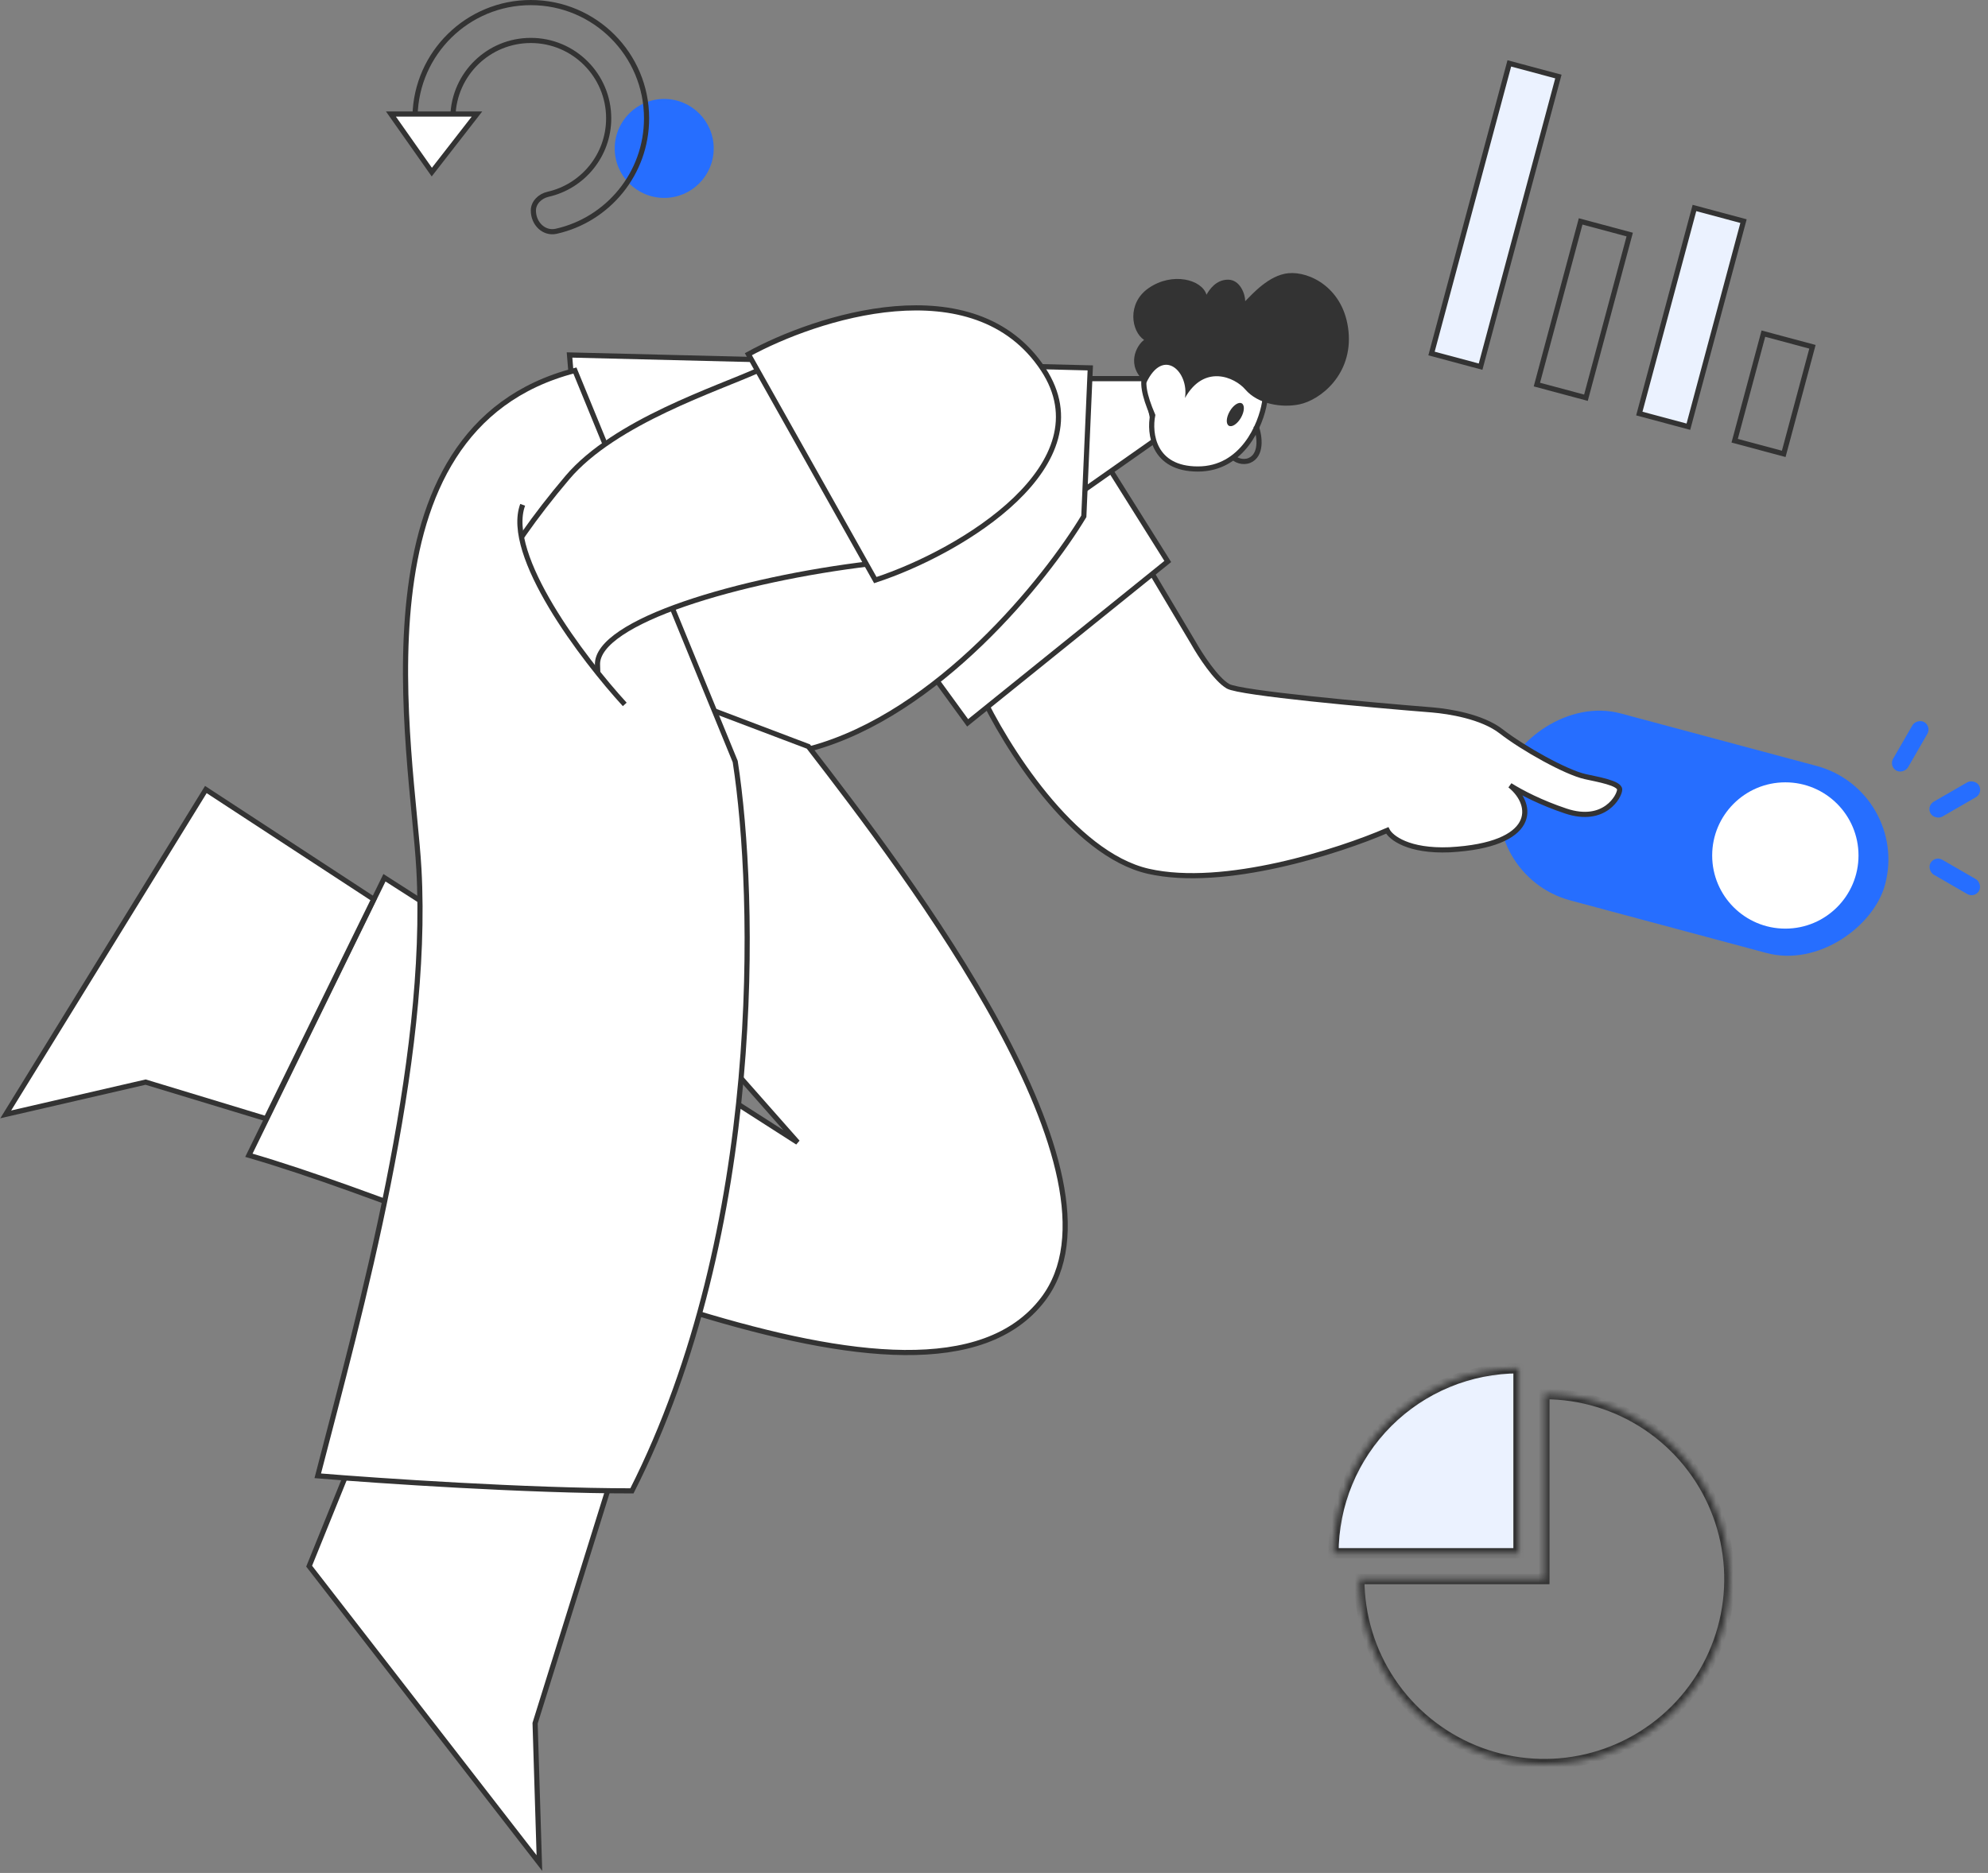 <svg width="347" height="327" viewBox="0 0 347 327" fill="none" xmlns="http://www.w3.org/2000/svg">
<rect x="0" y="0" width="347" height="327" fill="#808080" stroke="none"/>
<g id="&#231;&#169;&#186;-&#230;&#156;&#170;&#229;&#188;&#128;&#233;&#128;&#154;&#230;&#157;&#131;&#231;&#155;&#138;">
<rect id="Rectangle 167" width="69.214" height="33.805" rx="16.902" transform="matrix(-0.966 -0.259 -0.259 0.966 333.413 138.107)" fill="#266EFF"/>
<circle id="Ellipse 53" cx="8.639" cy="8.639" r="8.639" transform="matrix(-1 0 0 1 124.575 17.277)" fill="#266EFF"/>
<path id="Vector 71" d="M208.336 112.305L198.946 96.53L171.151 120.944C175.408 130.084 187.227 149.115 200.448 152.12C213.669 155.125 233.752 148.614 242.14 144.983C242.766 146.235 245.821 148.664 253.033 148.364C268.286 147.532 267.862 140.557 263.572 137.125C265.527 138.356 268.958 140.15 273.316 141.603C280.077 143.856 282.706 138.973 282.706 137.847C282.706 136.72 278.896 136.082 276.696 135.593C273.316 134.842 265.821 130.64 262.048 127.705C258.667 125.076 252.908 124.2 250.028 123.949C239.01 123.073 216.449 121.019 214.346 119.817C212.242 118.615 209.463 114.309 208.336 112.305Z" fill="white" stroke="#333333" stroke-width="0.9"/>
<path id="Vector 69" d="M203.829 98.033L191.809 78.877L159.883 113.809L168.897 126.204L203.829 98.033Z" fill="white" stroke="#333333" stroke-width="0.9"/>
<path id="Vector 70" d="M201.95 76.624L188.052 86.389L187.677 66.106H199.696L201.95 76.624Z" fill="white" stroke="#333333" stroke-width="0.9"/>
<g id="Vector 72">
<path d="M201.199 72.494C200.573 75.624 201.274 81.884 209.087 81.884C216.867 81.884 220.077 74.186 220.722 70.289C221.364 67.924 211.73 63.762 206.833 61.977C199.349 63.076 198.173 65.412 201.199 72.494Z" fill="white"/>
<path d="M220.73 70.24C220.728 70.257 220.725 70.273 220.722 70.289M220.722 70.289C220.077 74.186 216.867 81.884 209.087 81.884C201.274 81.884 200.573 75.624 201.199 72.494C198.173 65.412 199.349 63.076 206.833 61.977C211.73 63.762 221.364 67.924 220.722 70.289Z" stroke="#333333" stroke-width="0.9"/>
</g>
<path id="Vector 68" d="M99.409 61.977L99.784 66.484C104.417 90.398 119.241 136.723 141.477 130.713C163.713 124.703 182.543 101.165 189.179 90.148L190.306 64.231L99.409 61.977Z" fill="white" stroke="#333333" stroke-width="0.9"/>
<path id="Vector 65" d="M53.961 273.442L60.346 257.666L106.17 259.92L93.4 300.861L94.151 325.275L53.961 273.442Z" fill="white" stroke="#333333" stroke-width="0.9"/>
<path id="Vector 63" d="M182.042 226.867C198.484 205.343 158.504 152.872 141.101 130.336L91.521 111.556L76.872 128.834L139.223 199.448L67.106 153.248L43.443 201.701C87.389 214.472 161.384 253.911 182.042 226.867Z" fill="white" stroke="#333333" stroke-width="0.9"/>
<g id="Vector 64">
<path d="M35.931 137.847L65.229 157.003L46.449 195.315L25.415 188.929L1 194.564L35.931 137.847Z" fill="white"/>
<path d="M110.302 260.295C133.439 214.621 131.962 156.377 128.331 132.964L100.35 64.69C60.725 74.918 71.976 131.213 73.117 151.744C74.995 185.549 62.85 229.119 55.463 257.666C66.105 258.542 91.972 260.295 110.302 260.295Z" fill="white"/>
<path d="M35.931 137.847L65.229 157.003L46.449 195.315L25.415 188.929L1 194.564L35.931 137.847Z" stroke="#333333" stroke-width="0.9"/>
<path d="M110.302 260.295C133.439 214.621 131.962 156.377 128.331 132.964L100.35 64.69C60.725 74.918 71.976 131.213 73.117 151.744C74.995 185.549 62.85 229.119 55.463 257.666C66.105 258.542 91.972 260.295 110.302 260.295Z" stroke="#333333" stroke-width="0.9"/>
</g>
<ellipse id="Ellipse 52" cx="1.127" cy="2.254" rx="1.127" ry="2.254" transform="matrix(-0.866 -0.5 -0.5 0.866 217.725 70.989)" fill="#333333"/>
<path id="Vector 75" d="M219.228 74.37C219.979 76.373 220.205 79.478 218.101 80.38C216.975 80.863 215.597 80.38 215.097 79.629" stroke="#333333" stroke-width="0.9"/>
<path id="Subtract" d="M92.648 0.45C81.638 0.45 72.684 9.255 72.445 20.208H79.059C79.297 12.908 85.29 7.062 92.648 7.062C100.157 7.062 106.244 13.149 106.244 20.658C106.244 27.128 101.726 32.542 95.672 33.917C94.228 34.245 93.098 35.391 93.098 36.752C93.098 39.06 94.969 40.852 97.079 40.38C106.109 38.36 112.857 30.297 112.857 20.658C112.857 9.498 103.809 0.45 92.648 0.45Z" stroke="#333333" stroke-width="0.9"/>
<path id="Vector 76" d="M68.234 19.907H83.258L75.371 30.048L68.234 19.907Z" fill="white" stroke="#333333" stroke-width="0.9"/>
<rect id="Rectangle 161" x="-0.551" y="0.318" width="8.866" height="52.436" transform="matrix(-0.966 -0.259 -0.259 0.966 271.563 12.913)" fill="#EBF2FF" stroke="#333333" stroke-width="0.9"/>
<rect id="Rectangle 165" x="-0.551" y="0.318" width="8.866" height="37.156" transform="matrix(-0.966 -0.259 -0.259 0.966 303.876 38.157)" fill="#EBF2FF" stroke="#333333" stroke-width="0.9"/>
<rect id="Rectangle 163" x="-0.551" y="0.318" width="8.866" height="29.491" transform="matrix(-0.966 -0.259 -0.259 0.966 284.012 40.502)" stroke="#333333" stroke-width="0.9"/>
<rect id="Rectangle 166" x="-0.551" y="0.318" width="8.866" height="19.355" transform="matrix(-0.966 -0.259 -0.259 0.966 315.909 60.096)" stroke="#333333" stroke-width="0.9"/>
<circle id="Ellipse 54" cx="12.771" cy="12.771" r="12.771" transform="matrix(-1 0 0 1 324.398 136.59)" fill="white"/>
<rect id="Rectangle 168" width="3.005" height="9.766" rx="1.502" transform="matrix(-0.866 -0.5 -0.5 0.866 337.168 126.824)" fill="#266EFF"/>
<rect id="Rectangle 169" width="3.005" height="9.766" rx="1.502" transform="matrix(-0.5 -0.866 -0.866 0.5 346.183 138.441)" fill="#266EFF"/>
<rect id="Rectangle 170" width="3.005" height="9.766" rx="1.502" transform="matrix(0.5 -0.866 -0.866 -0.5 344.681 156.845)" fill="#266EFF"/>
<g id="Ellipse 55">
<mask id="path-24-inside-1_1250_47059" fill="white">
<path d="M237.257 275.696C237.257 282.085 239.152 288.33 242.701 293.642C246.251 298.954 251.296 303.094 257.198 305.539C263.101 307.984 269.595 308.624 275.861 307.377C282.127 306.131 287.883 303.054 292.401 298.537C296.918 294.019 299.995 288.264 301.241 281.998C302.488 275.732 301.848 269.237 299.403 263.334C296.958 257.432 292.818 252.387 287.506 248.837C282.194 245.288 275.948 243.394 269.56 243.394V275.696H237.257Z"/>
</mask>
<path d="M237.257 275.696C237.257 282.085 239.152 288.33 242.701 293.642C246.251 298.954 251.296 303.094 257.198 305.539C263.101 307.984 269.595 308.624 275.861 307.377C282.127 306.131 287.883 303.054 292.401 298.537C296.918 294.019 299.995 288.264 301.241 281.998C302.488 275.732 301.848 269.237 299.403 263.334C296.958 257.432 292.818 252.387 287.506 248.837C282.194 245.288 275.948 243.394 269.56 243.394V275.696H237.257Z" stroke="#333333" stroke-width="1.8" mask="url(#path-24-inside-1_1250_47059)"/>
</g>
<g id="Ellipse 56">
<mask id="path-25-inside-2_1250_47059" fill="white">
<path d="M265.052 238.885C260.81 238.885 256.61 239.721 252.691 241.344C248.772 242.967 245.211 245.347 242.211 248.346C239.212 251.346 236.832 254.907 235.209 258.826C233.586 262.745 232.75 266.946 232.75 271.188L265.052 271.187V238.885Z"/>
</mask>
<path d="M265.052 238.885C260.81 238.885 256.61 239.721 252.691 241.344C248.772 242.967 245.211 245.347 242.211 248.346C239.212 251.346 236.832 254.907 235.209 258.826C233.586 262.745 232.75 266.946 232.75 271.188L265.052 271.187V238.885Z" fill="#EBF2FF" stroke="#333333" stroke-width="1.8" mask="url(#path-25-inside-2_1250_47059)"/>
</g>
<path id="Vector 74" d="M217.349 67.985C215.546 65.882 210.213 63.478 206.832 69.488C207.584 64.98 203.076 60.473 200.071 66.859C196.315 63.854 198.444 60.223 199.696 59.346C197.442 57.844 196.691 52.961 200.447 50.332C204.639 47.397 209.837 48.829 210.588 51.459C211.089 50.582 212.241 48.829 214.344 48.829C216.448 48.829 217.349 51.333 217.349 52.585C218.601 51.333 221.481 48.041 224.861 47.703C228.618 47.327 234.627 50.332 235.378 57.844C236.13 65.356 230.496 69.863 226.739 70.615C223.77 71.208 219.603 70.615 217.349 67.985Z" fill="#333333"/>
<path id="Vector 67" d="M99.034 83.383C107.297 73.618 125.326 67.858 132.463 64.603L153.497 83.383C162.511 87.265 174.831 95.703 151.994 98.408C129.158 101.112 104.042 108.549 104.292 116.061C106.17 148.363 52.632 138.222 99.034 83.383Z" fill="white" stroke="#333333" stroke-width="0.9"/>
<path id="Vector 66" d="M130.626 61.842L152.787 101.281C168.062 96.272 192.977 80.998 182.084 64.471C170.046 46.206 142.27 55.456 130.626 61.842Z" fill="white" stroke="#333333" stroke-width="0.9"/>
<path id="Vector 200" d="M91.23 88.138C88 96.921 101.762 115.029 109.048 122.986C104.267 129.16 104.219 138.919 89.268 136.721C70.58 133.972 71.659 116.649 77.527 104.467C81.901 95.387 87.779 89.532 91.23 88.138Z" fill="white"/>
<path id="Vector 201" d="M109.048 122.986C101.762 115.029 88 96.921 91.23 88.138" stroke="#333333" stroke-width="0.9"/>
</g>
</svg>
